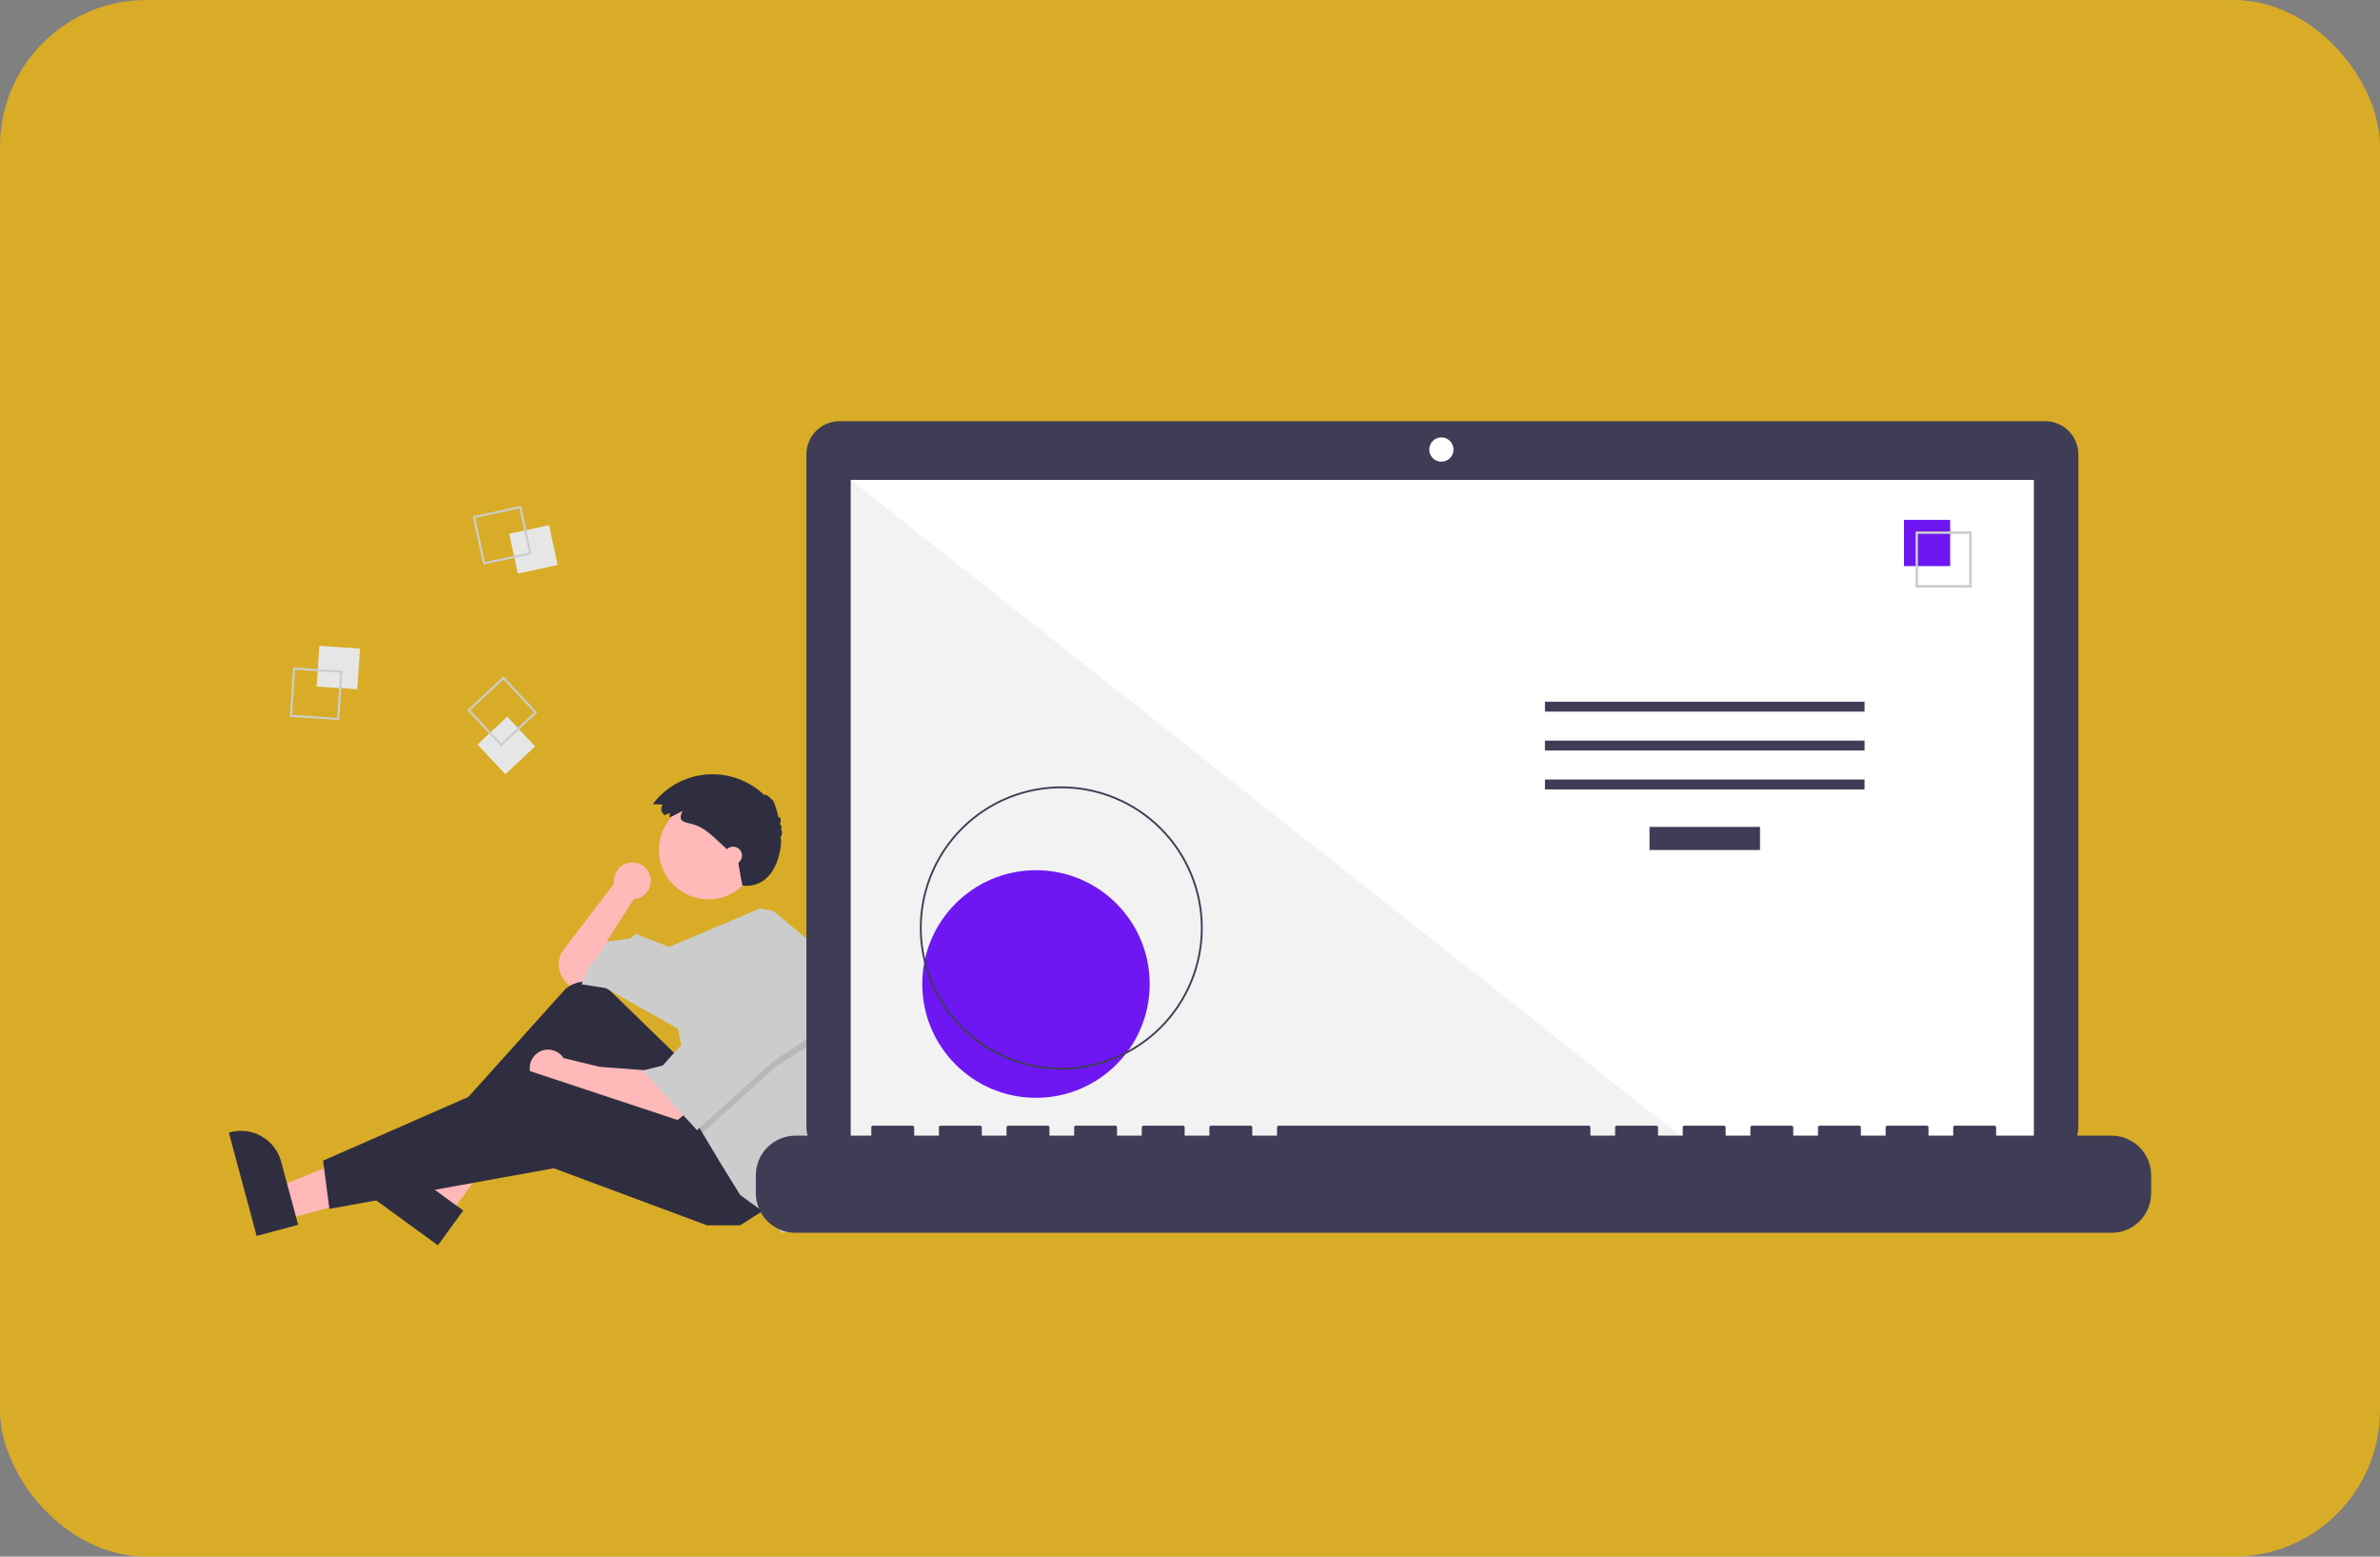 <svg width="260" height="170" viewBox="0 0 260 170" fill="none" xmlns="http://www.w3.org/2000/svg">
<rect x="0" y="0" width="260" height="170" fill="#808080" stroke="none"/>
<rect opacity="0.7" width="260" height="170" rx="16" fill="#FEC000"/>
<g clip-path="url(#clip0)">
<path d="M71.094 96.209C71.096 95.933 71.041 95.659 70.932 95.405C70.824 95.151 70.664 94.922 70.463 94.733C70.262 94.543 70.025 94.397 69.765 94.304C69.505 94.21 69.229 94.171 68.953 94.19C68.678 94.208 68.409 94.283 68.163 94.409C67.918 94.536 67.702 94.712 67.528 94.927C67.353 95.141 67.225 95.389 67.151 95.655C67.077 95.921 67.058 96.2 67.096 96.473L61.326 104.034C61.079 104.527 60.984 105.081 61.051 105.628C61.118 106.175 61.346 106.69 61.704 107.108L62.157 107.636L64.234 107.221L66.588 105.142L66.311 102.787L69.218 98.215L69.215 98.212C69.724 98.18 70.201 97.954 70.55 97.582C70.899 97.21 71.094 96.719 71.094 96.209Z" fill="#FFB9B9"/>
<path d="M31.188 133.174L30.246 129.673L43.292 124.373L44.682 129.539L31.188 133.174Z" fill="#FFB8B8"/>
<path d="M28.037 134.98L25 123.693L25.143 123.655C26.307 123.341 27.548 123.503 28.593 124.105C29.639 124.707 30.402 125.7 30.715 126.865L30.715 126.865L32.57 133.759L28.037 134.98Z" fill="#2F2E41"/>
<path d="M49.157 132.614L46.227 130.482L53.052 118.16L57.377 121.306L49.157 132.614Z" fill="#FFB8B8"/>
<path d="M47.839 136L38.392 129.125L38.478 129.006C39.188 128.03 40.255 127.376 41.447 127.188C42.638 127 43.855 127.293 44.83 128.002L44.83 128.002L50.601 132.201L47.839 136Z" fill="#2F2E41"/>
<path d="M74.064 115.395L66.691 108.228C66.047 107.603 65.2 107.231 64.304 107.181C63.408 107.131 62.525 107.406 61.815 107.956L47.894 123.43L49.14 125.37L62.433 116.365L71.433 128.141L80.018 123.846L74.064 115.395Z" fill="#2F2E41"/>
<path d="M70.879 116.919L65.479 116.503L61.568 115.554C61.347 115.21 61.026 114.941 60.649 114.783C60.271 114.626 59.854 114.588 59.453 114.674C59.053 114.761 58.689 114.967 58.41 115.266C58.13 115.566 57.949 115.943 57.889 116.348C57.83 116.754 57.896 117.167 58.078 117.534C58.261 117.901 58.55 118.203 58.909 118.4C59.268 118.598 59.678 118.681 60.085 118.638C60.492 118.596 60.877 118.43 61.187 118.163L61.187 118.166L63.541 119.135L73.649 122.599L74.895 121.629L70.879 116.919Z" fill="#FFB9B9"/>
<path d="M83.896 131.882L80.85 133.821H77.25L60.495 127.587L35.986 132.02L35.294 126.755L57.726 116.919L77.388 123.43L83.896 131.882Z" fill="#2F2E41"/>
<path d="M77.388 98.215C80.37 98.215 82.788 95.796 82.788 92.812C82.788 89.828 80.37 87.409 77.388 87.409C74.405 87.409 71.987 89.828 71.987 92.812C71.987 95.796 74.405 98.215 77.388 98.215Z" fill="#FFB9B9"/>
<path d="M91.361 114.385C91.361 117.646 90.847 120.886 89.839 123.987L89.435 125.231L87.496 134.098L85.419 134.652L83.896 132.713L80.85 130.496L78.634 126.894L76.734 123.727L76.142 122.738L74.065 112.347L66.172 107.913L63.541 107.498L64.095 105.974L66.449 102.787L68.803 102.51L69.495 101.956L70.049 102.233L73.102 103.41L83.001 99.225L84.45 99.462L89.435 103.618C90.709 107.065 91.361 110.71 91.361 114.385Z" fill="#CCCCCC"/>
<path opacity="0.1" d="M89.849 113.178L84.588 116.642L76.734 123.727L76.141 122.738L74.48 114.425H74.895L79.188 106.528L89.849 113.178Z" fill="black"/>
<path d="M79.188 105.697L74.895 113.594L72.403 116.365L70.188 116.919L76.141 123.43L84.588 115.81L89.85 112.347L79.188 105.697Z" fill="#CCCCCC"/>
<path d="M73.187 88.794L72.602 89.02C72.513 88.96 72.437 88.882 72.378 88.793C72.319 88.703 72.278 88.603 72.257 88.498C72.237 88.392 72.238 88.284 72.259 88.179C72.281 88.073 72.323 87.974 72.383 87.885C72.386 87.88 72.389 87.876 72.393 87.871L71.311 87.82C72.006 86.895 72.888 86.128 73.901 85.57C74.913 85.012 76.032 84.675 77.185 84.582C78.337 84.49 79.496 84.642 80.585 85.031C81.673 85.42 82.667 86.035 83.501 86.837C83.55 86.668 84.086 86.998 84.305 87.332C84.379 87.056 84.882 88.391 85.06 89.334C85.143 89.02 85.459 89.527 85.182 90.013C85.358 89.988 85.437 90.438 85.301 90.689C85.493 90.598 85.461 91.136 85.252 91.495C85.527 91.47 85.229 97.128 81.109 96.716C80.822 95.397 80.903 95.479 80.566 93.783C80.408 93.617 80.236 93.464 80.064 93.313L79.135 92.492C78.054 91.537 77.071 90.359 75.631 90.002C74.641 89.757 74.016 89.701 74.555 88.586C74.067 88.789 73.612 89.092 73.121 89.281C73.128 89.125 73.196 88.95 73.187 88.794Z" fill="#2F2E41"/>
<path d="M80.087 94.405C80.623 94.405 81.057 93.971 81.057 93.435C81.057 92.9 80.623 92.466 80.087 92.466C79.552 92.466 79.118 92.9 79.118 93.435C79.118 93.971 79.552 94.405 80.087 94.405Z" fill="#FFB9B9"/>
<path d="M34.888 70.531L34.592 74.975L39.033 75.27L39.329 70.826L34.888 70.531Z" fill="#E6E6E6"/>
<path d="M32.021 72.89L37.415 73.25L37.055 78.646L31.662 78.287L32.021 72.89ZM37.164 73.469L32.24 73.141L31.912 78.067L36.837 78.396L37.164 73.469Z" fill="#CCCCCC"/>
<path d="M59.987 57.353L55.635 58.288L56.57 62.643L60.922 61.707L59.987 57.353Z" fill="#E6E6E6"/>
<path d="M56.932 55.244L58.068 60.531L52.783 61.667L51.648 56.38L56.932 55.244ZM57.788 60.351L56.752 55.523L51.927 56.56L52.963 61.388L57.788 60.351Z" fill="#CCCCCC"/>
<path d="M55.414 78.264L52.165 81.309L55.208 84.56L58.457 81.515L55.414 78.264Z" fill="#E6E6E6"/>
<path d="M58.69 77.809L54.745 81.506L51.05 77.559L54.995 73.862L58.69 77.809ZM54.756 81.174L58.358 77.798L54.984 74.194L51.382 77.57L54.756 81.174Z" fill="#CCCCCC"/>
<path d="M223.422 46H91.718C91.242 46 90.77 46.094 90.331 46.276C89.891 46.458 89.491 46.725 89.154 47.062C88.818 47.399 88.551 47.799 88.369 48.239C88.186 48.679 88.093 49.151 88.093 49.627V123.051C88.093 123.527 88.186 123.999 88.369 124.439C88.551 124.879 88.818 125.279 89.154 125.615C89.491 125.952 89.891 126.219 90.331 126.402C90.77 126.584 91.242 126.678 91.718 126.678H223.422C224.383 126.678 225.306 126.296 225.985 125.615C226.665 124.935 227.047 124.013 227.047 123.051V49.627C227.047 48.665 226.665 47.742 225.985 47.062C225.306 46.382 224.383 46 223.422 46Z" fill="#3F3D56"/>
<path d="M222.187 52.41H92.953V125.351H222.187V52.41Z" fill="white"/>
<path d="M157.46 50.421C158.192 50.421 158.786 49.827 158.786 49.094C158.786 48.362 158.192 47.768 157.46 47.768C156.728 47.768 156.135 48.362 156.135 49.094C156.135 49.827 156.728 50.421 157.46 50.421Z" fill="white"/>
<path d="M185.228 125.352H92.953V52.41L185.228 125.352Z" fill="#F2F2F2"/>
<path d="M113.174 119.893C120.035 119.893 125.597 114.328 125.597 107.464C125.597 100.6 120.035 95.035 113.174 95.035C106.314 95.035 100.752 100.6 100.752 107.464C100.752 114.328 106.314 119.893 113.174 119.893Z" fill="#6E17F2"/>
<path d="M115.94 116.806C112.883 116.806 109.896 115.899 107.355 114.2C104.814 112.501 102.833 110.087 101.664 107.262C100.494 104.437 100.188 101.328 100.784 98.329C101.38 95.33 102.852 92.575 105.013 90.413C107.174 88.25 109.928 86.778 112.925 86.181C115.922 85.585 119.029 85.891 121.853 87.061C124.676 88.231 127.09 90.213 128.788 92.755C130.486 95.298 131.392 98.287 131.392 101.345C131.392 103.375 130.992 105.386 130.216 107.262C129.439 109.137 128.301 110.842 126.866 112.277C125.431 113.713 123.728 114.852 121.853 115.629C119.978 116.406 117.969 116.806 115.94 116.806ZM115.94 86.086C112.923 86.086 109.975 86.981 107.467 88.658C104.959 90.335 103.004 92.718 101.85 95.506C100.696 98.294 100.394 101.362 100.982 104.322C101.571 107.282 103.023 110.001 105.156 112.135C107.289 114.268 110.006 115.722 112.964 116.31C115.923 116.899 118.989 116.597 121.776 115.442C124.562 114.287 126.944 112.332 128.62 109.822C130.295 107.313 131.19 104.363 131.19 101.345C131.19 99.341 130.795 97.357 130.029 95.506C129.263 93.654 128.139 91.972 126.723 90.555C125.307 89.139 123.626 88.015 121.776 87.248C119.925 86.481 117.942 86.086 115.94 86.086L115.94 86.086Z" fill="#3F3D56"/>
<path d="M192.27 90.305H180.198V92.829H192.27V90.305Z" fill="#3F3D56"/>
<path d="M203.692 76.632H168.777V77.714H203.692V76.632Z" fill="#3F3D56"/>
<path d="M203.692 80.882H168.777V81.963H203.692V80.882Z" fill="#3F3D56"/>
<path d="M203.692 85.131H168.777V86.213H203.692V85.131Z" fill="#3F3D56"/>
<path d="M213.043 56.775H207.998V61.823H213.043V56.775Z" fill="#6E17F2"/>
<path d="M215.387 64.167H209.261V58.037H215.387V64.167ZM209.527 63.9H215.12V58.304H209.527L209.527 63.9Z" fill="#CCCCCC"/>
<path d="M230.676 124.025H218.064V123.116C218.064 123.092 218.059 123.069 218.05 123.047C218.041 123.025 218.028 123.005 218.011 122.989C217.994 122.972 217.974 122.959 217.952 122.949C217.931 122.94 217.907 122.936 217.883 122.936H213.559C213.536 122.936 213.512 122.94 213.49 122.949C213.468 122.959 213.449 122.972 213.432 122.989C213.415 123.005 213.402 123.025 213.393 123.047C213.384 123.069 213.379 123.092 213.379 123.116V124.025H210.676V123.116C210.676 123.092 210.672 123.069 210.663 123.047C210.654 123.025 210.64 123.005 210.624 122.989C210.607 122.972 210.587 122.959 210.565 122.949C210.543 122.94 210.52 122.936 210.496 122.936H206.172C206.148 122.936 206.125 122.94 206.103 122.949C206.081 122.959 206.061 122.972 206.045 122.989C206.028 123.005 206.015 123.025 206.006 123.047C205.996 123.069 205.992 123.092 205.992 123.116V124.025H203.289V123.116C203.289 123.092 203.284 123.069 203.275 123.047C203.266 123.025 203.253 123.005 203.236 122.989C203.22 122.972 203.2 122.959 203.178 122.949C203.156 122.94 203.133 122.936 203.109 122.936H198.785C198.761 122.936 198.738 122.94 198.716 122.949C198.694 122.959 198.674 122.972 198.657 122.989C198.641 123.005 198.627 123.025 198.618 123.047C198.609 123.069 198.605 123.092 198.605 123.116V124.025H195.902V123.116C195.902 123.092 195.897 123.069 195.888 123.047C195.879 123.025 195.866 123.005 195.849 122.989C195.832 122.972 195.812 122.959 195.791 122.949C195.769 122.94 195.745 122.936 195.722 122.936H191.397C191.374 122.936 191.35 122.94 191.328 122.949C191.307 122.959 191.287 122.972 191.27 122.989C191.253 123.005 191.24 123.025 191.231 123.047C191.222 123.069 191.217 123.092 191.217 123.116V124.025H188.515V123.116C188.515 123.092 188.51 123.069 188.501 123.047C188.492 123.025 188.479 123.005 188.462 122.989C188.445 122.972 188.425 122.959 188.403 122.949C188.382 122.94 188.358 122.936 188.334 122.936H184.01C183.987 122.936 183.963 122.94 183.941 122.949C183.919 122.959 183.899 122.972 183.883 122.989C183.866 123.005 183.853 123.025 183.844 123.047C183.835 123.069 183.83 123.092 183.83 123.116V124.025H181.127V123.116C181.127 123.092 181.123 123.069 181.114 123.047C181.105 123.025 181.091 123.005 181.075 122.989C181.058 122.972 181.038 122.959 181.016 122.949C180.994 122.94 180.971 122.936 180.947 122.936H176.623C176.599 122.936 176.576 122.94 176.554 122.949C176.532 122.959 176.512 122.972 176.495 122.989C176.479 123.005 176.465 123.025 176.456 123.047C176.447 123.069 176.443 123.092 176.443 123.116V124.025H173.74V123.116C173.74 123.092 173.735 123.069 173.726 123.047C173.717 123.025 173.704 123.005 173.687 122.989C173.671 122.972 173.651 122.959 173.629 122.949C173.607 122.94 173.584 122.936 173.56 122.936H139.687C139.663 122.936 139.639 122.94 139.618 122.949C139.596 122.959 139.576 122.972 139.559 122.989C139.542 123.005 139.529 123.025 139.52 123.047C139.511 123.069 139.506 123.092 139.506 123.116V124.025H136.804V123.116C136.804 123.092 136.799 123.069 136.79 123.047C136.781 123.025 136.768 123.005 136.751 122.989C136.734 122.972 136.714 122.959 136.692 122.949C136.671 122.94 136.647 122.936 136.624 122.936H132.299C132.276 122.936 132.252 122.94 132.23 122.949C132.208 122.959 132.189 122.972 132.172 122.989C132.155 123.005 132.142 123.025 132.133 123.047C132.124 123.069 132.119 123.092 132.119 123.116V124.025H129.416V123.116C129.416 123.092 129.412 123.069 129.403 123.047C129.394 123.025 129.38 123.005 129.364 122.989C129.347 122.972 129.327 122.959 129.305 122.949C129.283 122.94 129.26 122.936 129.236 122.936H124.912C124.888 122.936 124.865 122.94 124.843 122.949C124.821 122.959 124.801 122.972 124.785 122.989C124.768 123.005 124.755 123.025 124.746 123.047C124.736 123.069 124.732 123.092 124.732 123.116V124.025H122.029V123.116C122.029 123.092 122.024 123.069 122.015 123.047C122.006 123.025 121.993 123.005 121.976 122.989C121.96 122.972 121.94 122.959 121.918 122.949C121.896 122.94 121.873 122.936 121.849 122.936H117.525C117.501 122.936 117.478 122.94 117.456 122.949C117.434 122.959 117.414 122.972 117.397 122.989C117.381 123.005 117.367 123.025 117.358 123.047C117.349 123.069 117.345 123.092 117.345 123.116V124.025H114.642V123.116C114.642 123.092 114.637 123.069 114.628 123.047C114.619 123.025 114.606 123.005 114.589 122.989C114.572 122.972 114.553 122.959 114.531 122.949C114.509 122.94 114.485 122.936 114.462 122.936H110.137C110.114 122.936 110.09 122.94 110.069 122.949C110.047 122.959 110.027 122.972 110.01 122.989C109.993 123.005 109.98 123.025 109.971 123.047C109.962 123.069 109.957 123.092 109.957 123.116V124.025H107.255V123.116C107.255 123.092 107.25 123.069 107.241 123.047C107.232 123.025 107.219 123.005 107.202 122.989C107.185 122.972 107.165 122.959 107.143 122.949C107.122 122.94 107.098 122.936 107.074 122.936H102.75C102.702 122.936 102.657 122.955 102.623 122.989C102.589 123.022 102.57 123.068 102.57 123.116V124.025H99.867V123.116C99.867 123.092 99.863 123.069 99.854 123.047C99.845 123.025 99.831 123.005 99.815 122.989C99.798 122.972 99.778 122.959 99.756 122.949C99.734 122.94 99.711 122.936 99.687 122.936H95.363C95.315 122.936 95.269 122.955 95.236 122.989C95.202 123.022 95.183 123.068 95.183 123.116V124.025H86.895C85.748 124.025 84.648 124.481 83.837 125.293C83.026 126.104 82.57 127.204 82.57 128.352V130.308C82.57 131.456 83.026 132.556 83.837 133.368C84.648 134.179 85.748 134.635 86.895 134.635H230.676C231.823 134.635 232.923 134.179 233.734 133.368C234.545 132.556 235 131.456 235 130.308V128.352C235 127.784 234.888 127.221 234.671 126.696C234.454 126.171 234.135 125.694 233.734 125.293C233.332 124.891 232.856 124.572 232.331 124.355C231.806 124.137 231.244 124.025 230.676 124.025Z" fill="#3F3D56"/>
</g>
<defs>
<clipPath id="clip0">
<rect width="210" height="90" fill="white" transform="translate(25 46)"/>
</clipPath>
</defs>
</svg>
